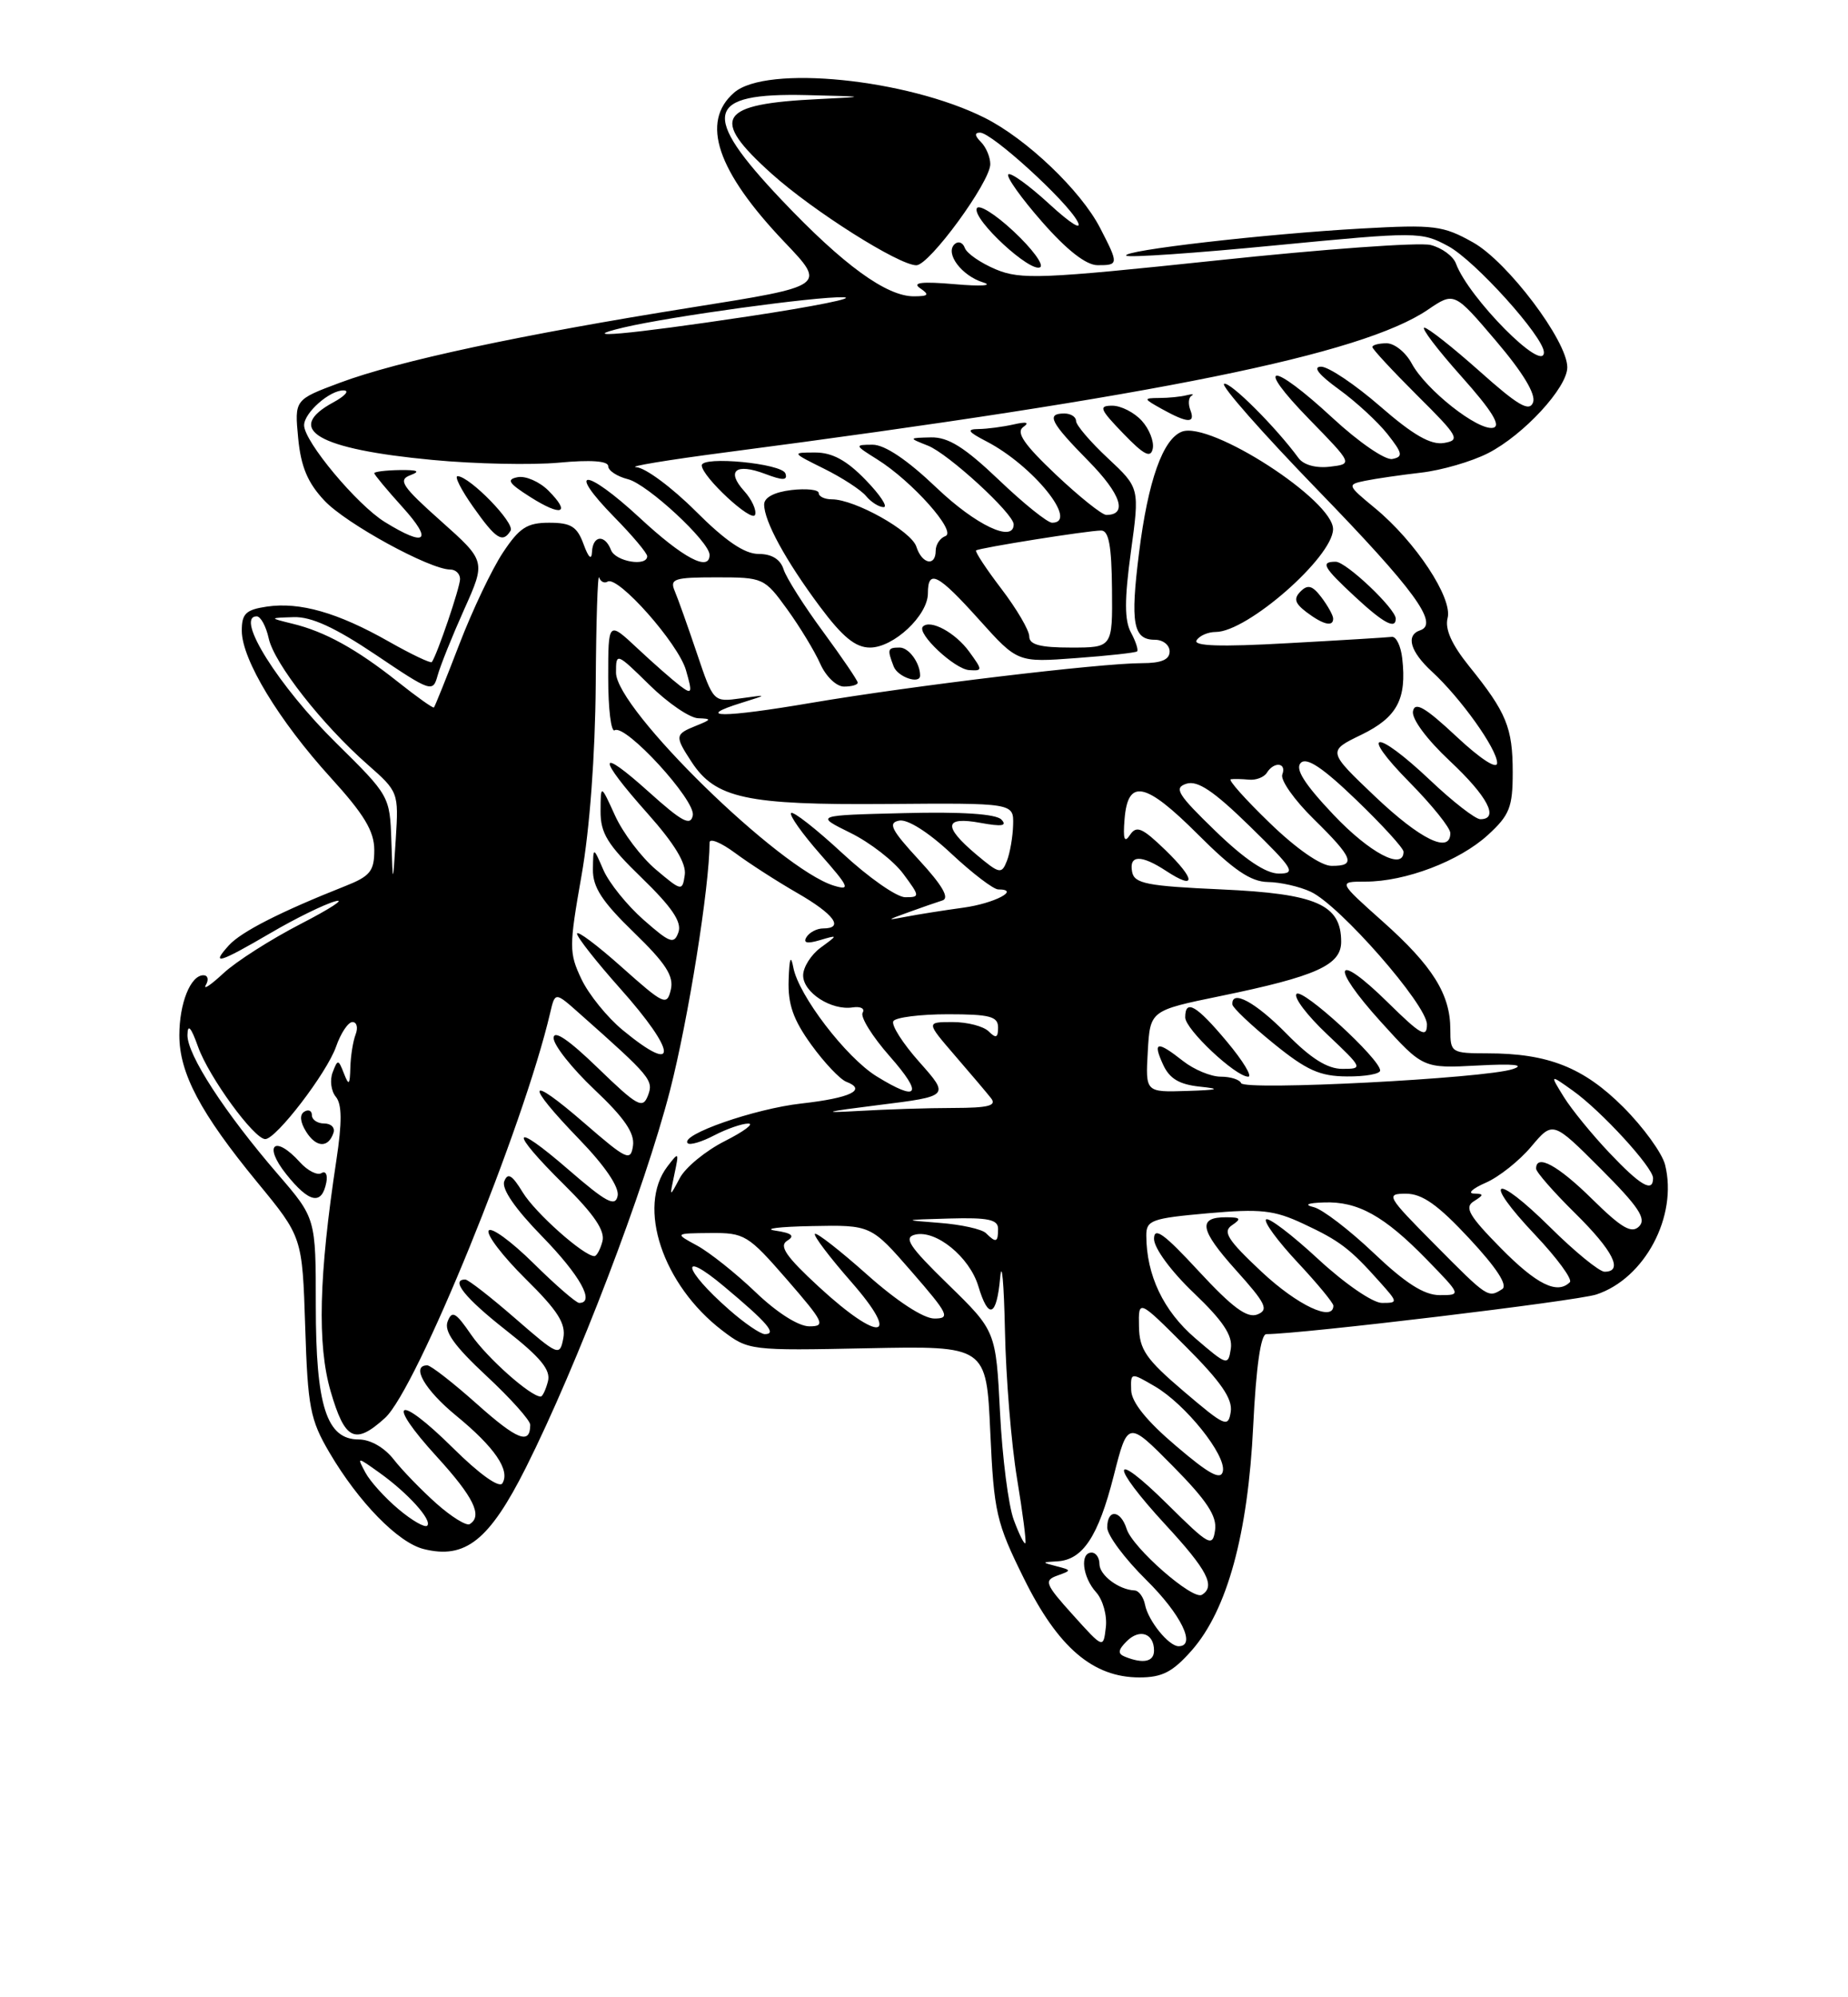 <?xml version="1.0" encoding="UTF-8" standalone="no"?>
<!DOCTYPE svg PUBLIC "-//W3C//DTD SVG 1.1//EN" "http://www.w3.org/Graphics/SVG/1.1/DTD/svg11.dtd" >
<svg xmlns="http://www.w3.org/2000/svg" xmlns:xlink="http://www.w3.org/1999/xlink" version="1.1" viewBox="0 0 237 256">
 <g >
 <path fill="currentColor"
d=" M 152.85 211.52 C 157.39 206.35 160.05 196.63 160.72 182.75 C 161.09 175.20 161.69 171.00 162.40 171.00 C 166.90 170.99 202.16 166.76 204.72 165.92 C 210.94 163.88 215.19 155.87 213.54 149.29 C 213.16 147.79 210.75 144.47 208.18 141.90 C 203.08 136.81 198.54 135.01 190.75 135.01 C 186.12 135.00 186.00 134.92 186.00 131.95 C 186.00 127.44 183.73 123.81 177.33 118.11 C 171.60 113.00 171.60 113.00 175.12 113.00 C 180.25 113.00 187.15 110.37 190.81 107.03 C 193.60 104.48 194.00 103.47 194.00 98.99 C 194.00 93.26 193.20 91.32 188.42 85.40 C 186.18 82.62 185.28 80.63 185.65 79.22 C 186.32 76.66 181.53 69.41 176.35 65.14 C 172.75 62.17 172.73 62.11 175.09 61.62 C 176.42 61.35 179.64 60.88 182.25 60.58 C 184.87 60.28 188.74 59.16 190.85 58.08 C 195.40 55.75 201.00 49.69 201.00 47.08 C 201.00 43.70 193.36 33.57 188.93 31.08 C 185.06 28.91 183.97 28.77 174.62 29.29 C 162.24 29.98 143.78 32.11 144.44 32.77 C 144.70 33.04 153.31 32.45 163.56 31.45 C 181.79 29.69 182.28 29.69 185.73 31.55 C 189.17 33.40 198.00 43.20 198.00 45.16 C 198.00 47.92 188.34 38.17 186.72 33.78 C 186.37 32.83 184.91 31.76 183.47 31.40 C 182.04 31.04 169.70 31.93 156.06 33.38 C 133.61 35.75 130.91 35.86 127.72 34.53 C 125.77 33.71 123.98 32.48 123.73 31.77 C 123.48 31.07 122.89 30.86 122.42 31.30 C 121.17 32.47 123.32 35.34 126.09 36.20 C 127.42 36.61 125.80 36.72 122.50 36.43 C 118.21 36.06 116.93 36.21 118.00 36.94 C 119.23 37.78 119.09 37.97 117.23 37.98 C 113.71 38.01 108.16 33.98 100.25 25.64 C 89.77 14.59 90.42 11.88 103.45 12.19 C 111.26 12.38 111.31 12.39 105.00 12.70 C 92.11 13.32 90.98 15.10 98.94 22.25 C 104.25 27.03 115.28 34.00 117.52 34.00 C 119.19 34.00 127.00 23.32 127.00 21.04 C 127.00 20.14 126.46 18.86 125.80 18.20 C 125.00 17.40 124.96 17.00 125.69 17.00 C 127.19 17.00 136.79 25.74 138.18 28.37 C 138.85 29.62 137.36 28.71 134.58 26.16 C 131.98 23.77 129.61 22.06 129.31 22.35 C 129.02 22.65 130.96 25.38 133.64 28.43 C 136.81 32.05 139.28 33.98 140.75 33.99 C 143.48 34.00 143.49 33.87 141.08 29.21 C 138.61 24.42 131.64 17.78 126.28 15.10 C 116.29 10.10 98.28 8.29 94.15 11.87 C 89.81 15.63 91.94 21.94 100.63 31.05 C 105.98 36.66 105.98 36.66 88.74 39.40 C 66.94 42.87 51.02 46.27 43.58 49.06 C 37.77 51.23 37.77 51.23 38.24 56.16 C 38.59 59.82 39.46 61.89 41.61 64.17 C 44.37 67.12 55.13 73.00 57.75 73.00 C 58.44 73.00 59.00 73.55 59.00 74.22 C 59.00 75.29 56.06 83.93 55.38 84.86 C 55.24 85.05 52.73 83.86 49.81 82.20 C 43.31 78.52 38.46 77.13 34.22 77.75 C 31.52 78.15 31.00 78.66 31.01 80.86 C 31.02 84.54 35.77 92.37 42.40 99.66 C 46.71 104.39 48.00 106.54 48.00 108.96 C 48.00 111.66 47.47 112.31 44.25 113.58 C 35.99 116.85 30.92 119.43 29.35 121.17 C 26.98 123.78 28.07 123.46 34.68 119.60 C 37.88 117.72 41.62 115.89 43.00 115.52 C 44.38 115.15 42.37 116.46 38.55 118.43 C 34.73 120.40 30.27 123.24 28.65 124.75 C 27.02 126.26 26.01 126.94 26.40 126.25 C 26.80 125.56 26.66 125.00 26.09 125.00 C 24.44 125.00 23.00 128.58 23.00 132.70 C 23.00 137.56 25.71 142.67 32.99 151.53 C 38.77 158.55 38.77 158.55 39.14 170.03 C 39.47 180.38 39.77 181.96 42.25 186.18 C 45.99 192.54 51.05 197.72 54.32 198.54 C 59.68 199.89 62.76 197.43 67.45 188.10 C 74.04 174.96 82.68 152.36 85.92 139.79 C 88.27 130.68 91.00 113.60 91.00 107.99 C 91.00 107.39 92.46 107.99 94.25 109.31 C 96.04 110.64 99.64 112.96 102.25 114.46 C 106.98 117.18 108.31 119.00 105.56 119.00 C 104.77 119.00 103.81 119.50 103.43 120.11 C 102.97 120.86 103.50 120.99 105.12 120.51 C 107.50 119.81 107.50 119.81 105.25 121.46 C 104.01 122.37 103.00 123.97 103.00 125.02 C 103.00 127.21 106.62 129.55 109.36 129.12 C 110.38 128.97 110.95 129.27 110.63 129.80 C 110.30 130.32 111.86 132.84 114.10 135.38 C 118.45 140.32 117.81 141.28 112.41 137.95 C 108.50 135.53 102.40 127.56 101.74 124.00 C 101.42 122.30 101.23 122.81 101.14 125.60 C 101.03 128.72 101.73 130.70 104.04 133.90 C 105.71 136.21 107.73 138.34 108.53 138.65 C 111.24 139.69 109.08 140.73 102.77 141.44 C 96.76 142.11 87.14 145.47 88.20 146.53 C 88.47 146.81 90.01 146.36 91.60 145.52 C 93.20 144.69 95.16 144.01 95.96 144.01 C 96.77 144.00 95.42 145.01 92.97 146.25 C 90.51 147.49 87.91 149.62 87.18 151.00 C 85.85 153.50 85.85 153.50 86.49 150.50 C 87.10 147.64 87.06 147.59 85.60 149.50 C 81.64 154.67 84.99 164.70 92.62 170.53 C 95.99 173.10 96.18 173.12 111.26 172.81 C 126.50 172.50 126.50 172.50 127.00 183.56 C 127.47 193.85 127.76 195.14 131.31 202.31 C 135.68 211.16 140.17 215.00 146.13 215.00 C 149.06 215.00 150.40 214.30 152.85 211.52 Z  M 129.98 29.64 C 127.59 27.41 125.47 26.10 125.26 26.73 C 124.77 28.18 132.17 35.01 133.40 34.25 C 133.90 33.94 132.36 31.86 129.98 29.64 Z  M 144.26 212.34 C 143.32 211.96 143.38 211.48 144.50 210.36 C 146.15 208.71 148.00 209.34 148.00 211.56 C 148.00 213.00 146.61 213.29 144.26 212.34 Z  M 137.59 206.98 C 134.04 203.05 133.86 202.57 135.59 201.95 C 137.44 201.29 137.44 201.25 135.50 200.75 C 133.57 200.25 133.57 200.23 135.60 200.12 C 138.87 199.93 140.85 196.93 142.82 189.20 C 144.63 182.07 144.63 182.07 150.40 187.90 C 154.76 192.31 156.09 194.32 155.83 196.12 C 155.51 198.34 155.10 198.12 149.74 192.82 C 142.42 185.57 142.23 187.58 149.50 195.46 C 154.84 201.24 155.92 203.32 154.14 204.41 C 152.97 205.14 145.26 198.40 144.49 195.97 C 143.71 193.51 142.00 193.38 142.00 195.79 C 142.00 196.77 144.25 199.79 147.00 202.50 C 151.46 206.90 153.47 211.00 151.15 211.00 C 149.89 211.00 147.26 207.75 146.85 205.70 C 146.66 204.71 146.05 203.87 145.50 203.85 C 143.48 203.76 141.00 201.89 141.00 200.46 C 141.00 199.66 140.55 199.00 140.00 199.00 C 138.46 199.00 138.82 202.14 140.57 204.08 C 141.44 205.04 142.00 207.06 141.82 208.57 C 141.50 211.32 141.50 211.32 137.59 206.98 Z  M 130.01 194.80 C 129.33 192.99 128.54 186.80 128.25 181.05 C 127.72 170.60 127.72 170.60 121.61 164.64 C 116.58 159.74 115.83 158.61 117.38 158.24 C 120.05 157.62 124.33 161.11 125.46 164.83 C 126.77 169.20 127.81 168.80 128.27 163.75 C 128.48 161.41 128.75 164.45 128.88 170.50 C 129.00 176.55 129.70 185.10 130.43 189.50 C 131.16 193.90 131.64 197.64 131.50 197.80 C 131.35 197.97 130.68 196.62 130.01 194.80 Z  M 51.10 193.43 C 49.37 191.98 47.46 189.87 46.86 188.74 C 45.77 186.70 45.77 186.70 48.63 188.74 C 52.31 191.36 55.47 194.86 54.79 195.55 C 54.49 195.84 52.83 194.89 51.10 193.43 Z  M 55.99 192.73 C 54.07 191.02 51.60 188.48 50.50 187.07 C 49.31 185.54 47.50 184.50 46.01 184.50 C 41.88 184.50 40.50 180.22 40.50 167.32 C 40.50 156.14 40.50 156.14 35.65 150.52 C 28.82 142.61 23.99 135.17 24.04 132.65 C 24.07 131.17 24.50 131.64 25.40 134.17 C 26.79 138.05 32.58 146.00 34.02 146.00 C 35.42 146.00 41.92 137.52 43.10 134.15 C 43.70 132.42 44.65 131.00 45.20 131.00 C 45.76 131.00 45.94 131.71 45.61 132.58 C 45.27 133.45 44.97 135.36 44.93 136.83 C 44.87 139.09 44.74 139.21 44.10 137.57 C 43.39 135.75 43.31 135.75 42.66 137.45 C 42.28 138.44 42.46 139.85 43.07 140.58 C 43.86 141.53 43.88 143.83 43.14 148.70 C 40.89 163.48 40.67 172.35 42.40 178.32 C 44.23 184.60 45.52 185.24 49.37 181.75 C 53.42 178.09 67.17 144.36 70.56 129.81 C 71.19 127.12 71.19 127.12 74.34 129.92 C 83.50 138.04 83.85 138.47 83.09 140.44 C 82.42 142.17 81.74 141.78 76.67 136.88 C 72.92 133.25 71.00 131.95 71.00 133.05 C 71.00 133.96 73.36 136.94 76.25 139.67 C 80.06 143.26 81.41 145.23 81.18 146.85 C 80.88 148.90 80.39 148.67 74.93 143.94 C 67.57 137.56 67.22 138.72 74.29 146.03 C 77.59 149.44 79.44 152.17 79.21 153.28 C 78.91 154.73 77.76 154.12 72.92 149.93 C 65.53 143.53 65.18 144.77 72.38 151.88 C 76.18 155.64 77.62 157.75 77.26 159.10 C 76.99 160.14 76.52 161.00 76.23 161.00 C 74.87 161.00 68.65 155.47 67.04 152.83 C 65.68 150.60 65.12 150.25 64.67 151.41 C 64.30 152.37 66.06 154.93 69.55 158.50 C 74.39 163.47 76.36 167.00 74.28 167.00 C 73.89 167.00 71.24 164.71 68.40 161.90 C 65.56 159.10 62.98 157.22 62.67 157.73 C 62.35 158.24 64.48 161.02 67.39 163.90 C 71.55 168.00 72.60 169.65 72.24 171.54 C 71.79 173.87 71.61 173.79 66.06 168.97 C 62.92 166.24 60.04 164.00 59.67 164.00 C 57.73 164.00 59.62 166.36 64.89 170.50 C 69.34 173.99 70.66 175.60 70.27 177.06 C 69.99 178.13 69.58 179.00 69.34 179.00 C 68.04 179.00 62.44 174.02 60.42 171.07 C 58.45 168.20 57.97 167.92 57.41 169.37 C 56.92 170.64 58.26 172.51 62.37 176.34 C 65.47 179.22 68.00 182.05 68.00 182.62 C 68.00 185.22 66.35 184.58 61.17 179.96 C 58.11 177.23 55.24 175.00 54.80 175.00 C 52.66 175.00 54.46 178.14 58.50 181.45 C 63.43 185.49 65.46 188.45 64.43 190.12 C 64.03 190.77 61.47 188.94 58.07 185.57 C 50.93 178.51 49.34 179.40 56.03 186.72 C 60.75 191.89 61.93 194.31 60.24 195.35 C 59.82 195.61 57.91 194.43 55.99 192.73 Z  M 41.85 151.55 C 42.04 150.57 41.76 150.03 41.23 150.36 C 40.70 150.69 39.46 150.06 38.48 148.98 C 35.24 145.39 33.69 146.72 36.71 150.50 C 39.65 154.19 41.27 154.52 41.85 151.55 Z  M 42.77 145.19 C 42.99 144.53 42.45 144.00 41.58 144.00 C 40.71 144.00 40.00 143.52 40.00 142.94 C 40.00 142.36 39.56 142.15 39.02 142.49 C 38.40 142.87 38.49 143.82 39.26 145.05 C 40.55 147.11 42.11 147.17 42.77 145.19 Z  M 150.82 185.33 C 147.05 182.13 145.11 179.72 145.07 178.19 C 145.00 175.89 145.01 175.89 148.10 177.69 C 152.04 179.99 157.25 186.49 156.83 188.57 C 156.58 189.77 155.10 188.98 150.82 185.33 Z  M 151.82 178.34 C 146.97 174.21 146.12 172.99 146.07 170.01 C 146.00 166.52 146.00 166.52 152.09 172.61 C 156.57 177.09 158.09 179.29 157.84 180.94 C 157.52 183.03 157.12 182.85 151.82 178.34 Z  M 153.28 171.52 C 149.20 168.02 147.02 163.44 147.01 158.35 C 147.00 156.40 147.70 156.15 154.89 155.51 C 161.67 154.91 163.40 155.10 167.14 156.85 C 171.82 159.03 173.15 160.05 176.92 164.28 C 179.31 166.95 179.31 167.00 177.23 167.00 C 176.05 167.00 172.44 164.52 169.03 161.36 C 165.68 158.26 162.68 155.98 162.37 156.30 C 162.05 156.61 163.87 159.08 166.40 161.79 C 168.93 164.49 171.00 167.00 171.00 167.35 C 171.00 169.48 166.40 167.31 161.82 163.03 C 157.44 158.93 156.76 157.87 158.00 157.04 C 159.23 156.21 159.11 156.03 157.31 156.02 C 153.56 155.99 153.85 157.61 158.50 162.79 C 162.36 167.08 162.75 167.89 161.25 168.48 C 159.94 168.99 158.05 167.59 153.75 162.95 C 149.28 158.11 148.00 157.19 148.00 158.79 C 148.00 159.97 150.18 162.94 153.10 165.72 C 156.86 169.31 158.10 171.18 157.85 172.86 C 157.51 175.08 157.38 175.04 153.28 171.52 Z  M 93.50 167.86 C 87.62 162.71 87.03 160.00 92.84 164.87 C 98.44 169.55 99.68 171.00 98.09 171.00 C 97.53 171.00 95.46 169.59 93.50 167.86 Z  M 96.89 165.61 C 94.37 163.20 91.00 160.52 89.40 159.65 C 86.50 158.08 86.50 158.08 91.10 158.04 C 95.49 158.00 95.93 158.27 100.92 164.00 C 105.67 169.47 105.93 170.00 103.80 170.00 C 102.40 170.00 99.63 168.24 96.89 165.61 Z  M 105.02 164.94 C 100.81 161.06 99.87 159.70 100.95 159.03 C 101.98 158.40 101.57 158.05 99.42 157.73 C 97.82 157.49 99.92 157.23 104.10 157.15 C 111.70 157.00 111.70 157.00 116.92 163.00 C 121.65 168.44 121.92 169.00 119.82 169.00 C 118.42 168.99 115.00 166.76 111.20 163.37 C 107.74 160.29 104.73 157.94 104.51 158.15 C 104.30 158.37 106.38 161.12 109.14 164.27 C 115.68 171.73 112.88 172.18 105.02 164.94 Z  M 176.18 160.61 C 173.05 157.64 169.60 155.00 168.50 154.73 C 167.20 154.41 167.66 154.19 169.80 154.12 C 174.14 153.96 177.53 155.85 182.96 161.42 C 187.42 166.00 187.42 166.00 184.63 166.00 C 182.64 166.00 180.25 164.48 176.18 160.61 Z  M 184.00 159.50 C 177.84 153.29 177.68 153.00 180.32 153.00 C 182.40 153.00 184.42 154.43 188.44 158.75 C 191.96 162.53 193.40 164.75 192.65 165.23 C 190.84 166.39 190.80 166.36 184.00 159.50 Z  M 192.46 159.96 C 188.40 155.84 187.77 154.75 189.00 153.98 C 190.33 153.14 190.33 153.02 189.00 152.98 C 188.18 152.95 188.87 152.32 190.55 151.59 C 192.23 150.86 194.85 148.78 196.37 146.97 C 199.15 143.67 199.15 143.67 205.29 149.81 C 210.15 154.67 211.18 156.22 210.21 157.19 C 209.25 158.15 207.98 157.42 204.21 153.71 C 199.81 149.37 197.00 147.84 197.00 149.79 C 197.00 150.22 199.25 152.79 202.00 155.50 C 206.88 160.31 208.24 163.00 205.78 163.00 C 205.11 163.00 201.97 160.44 198.81 157.31 C 191.59 150.17 189.98 150.99 196.88 158.28 C 199.69 161.25 201.69 163.98 201.33 164.34 C 199.72 165.95 197.08 164.65 192.46 159.96 Z  M 126.45 158.06 C 125.93 157.54 123.25 156.95 120.50 156.74 C 115.68 156.37 115.72 156.35 121.75 156.18 C 126.72 156.04 128.00 156.31 128.00 157.50 C 128.00 159.25 127.74 159.34 126.45 158.06 Z  M 206.39 147.75 C 204.17 145.41 201.54 142.19 200.55 140.59 C 198.75 137.68 198.75 137.68 201.72 139.80 C 205.35 142.38 212.00 149.63 212.00 151.00 C 212.00 152.91 210.39 151.98 206.39 147.75 Z  M 112.65 141.64 C 121.79 140.50 121.79 140.50 117.91 136.13 C 115.77 133.73 114.27 131.37 114.57 130.88 C 114.87 130.40 118.02 130.00 121.56 130.00 C 126.95 130.00 128.00 130.28 128.00 131.70 C 128.00 133.02 127.73 133.13 126.80 132.20 C 126.14 131.54 124.06 131.00 122.18 131.00 C 118.77 131.00 118.77 131.00 122.43 135.25 C 124.45 137.59 126.55 140.06 127.09 140.75 C 127.86 141.72 126.78 142.00 122.29 142.01 C 119.11 142.01 113.58 142.19 110.00 142.40 C 105.10 142.68 105.75 142.50 112.65 141.64 Z  M 147.20 134.76 C 147.50 129.52 147.50 129.52 156.50 127.67 C 168.81 125.14 172.00 123.70 172.00 120.71 C 172.00 115.93 168.83 114.55 156.66 114.00 C 147.08 113.57 145.47 113.25 145.19 111.75 C 144.77 109.56 146.34 109.52 149.57 111.64 C 153.42 114.16 153.36 112.74 149.44 108.94 C 146.49 106.09 145.75 105.77 144.92 107.01 C 144.20 108.11 144.01 107.58 144.22 105.01 C 144.64 99.74 146.89 100.21 153.64 106.96 C 158.20 111.52 160.40 113.01 162.59 113.05 C 164.19 113.07 166.67 113.63 168.10 114.30 C 171.81 116.02 183.00 128.79 183.00 131.31 C 183.00 133.09 182.21 132.64 178.02 128.52 C 171.16 121.76 170.45 123.64 177.09 130.97 C 182.50 136.94 182.50 136.94 189.50 136.57 C 194.13 136.32 195.66 136.48 194.00 137.03 C 190.43 138.23 159.57 139.82 159.17 138.83 C 158.98 138.37 157.81 138.00 156.55 138.00 C 155.30 138.00 153.13 137.10 151.73 136.00 C 148.39 133.37 147.80 133.48 149.16 136.45 C 149.98 138.25 151.23 139.00 153.89 139.28 C 156.66 139.57 156.27 139.70 152.20 139.83 C 146.90 140.00 146.90 140.00 147.20 134.76 Z  M 157.34 133.50 C 153.44 128.84 152.00 128.00 152.00 130.40 C 152.00 131.93 158.46 138.00 160.08 138.00 C 160.64 138.00 159.41 135.97 157.34 133.50 Z  M 177.00 137.21 C 177.00 135.74 167.05 126.62 166.28 127.39 C 165.86 127.81 167.62 130.14 170.20 132.57 C 174.80 136.92 174.83 137.00 172.15 137.00 C 170.23 137.00 168.10 135.66 165.00 132.50 C 161.01 128.44 157.91 126.77 158.05 128.75 C 158.08 129.16 160.44 131.40 163.30 133.72 C 167.57 137.19 169.26 137.95 172.75 137.97 C 175.09 137.99 177.00 137.65 177.00 137.21 Z  M 79.86 132.03 C 77.88 130.40 75.50 127.46 74.57 125.50 C 72.97 122.13 72.97 121.35 74.58 112.21 C 75.63 106.28 76.33 96.76 76.40 87.76 C 76.45 79.65 76.65 73.47 76.84 74.02 C 77.02 74.56 77.51 74.80 77.92 74.55 C 79.24 73.73 86.99 82.48 87.97 85.89 C 88.83 88.88 88.76 89.06 87.20 87.89 C 86.27 87.18 83.81 85.03 81.75 83.10 C 78.00 79.59 78.00 79.59 78.00 86.86 C 78.00 90.85 78.37 93.89 78.83 93.60 C 80.21 92.75 89.23 102.58 88.85 104.51 C 88.57 105.92 87.48 105.34 83.25 101.54 C 76.58 95.54 76.49 96.91 83.07 104.29 C 86.50 108.14 88.04 110.68 87.82 112.14 C 87.51 114.26 87.42 114.24 84.11 111.45 C 82.24 109.87 79.89 106.76 78.88 104.54 C 77.04 100.50 77.04 100.50 77.02 103.94 C 77.00 106.80 77.90 108.26 82.32 112.54 C 86.18 116.28 87.46 118.18 87.01 119.48 C 86.45 121.07 85.94 120.89 82.54 117.90 C 80.43 116.05 78.12 113.18 77.39 111.52 C 76.08 108.50 76.08 108.50 76.04 111.44 C 76.01 113.71 77.21 115.56 81.28 119.50 C 85.39 123.48 86.44 125.11 86.03 126.85 C 85.53 128.96 85.16 128.79 79.75 123.97 C 76.59 121.15 74.00 119.21 74.00 119.67 C 74.01 120.13 76.48 123.27 79.50 126.66 C 86.86 134.90 87.06 137.97 79.86 132.03 Z  M 116.50 116.93 C 118.15 116.33 120.11 115.65 120.87 115.41 C 121.80 115.11 120.85 113.47 117.88 110.25 C 114.28 106.35 113.84 105.46 115.32 105.18 C 116.39 104.97 119.08 106.67 122.01 109.42 C 124.71 111.94 127.41 114.00 128.02 114.00 C 130.95 114.00 127.51 115.80 123.53 116.34 C 121.04 116.68 117.76 117.20 116.25 117.49 C 113.64 117.99 113.65 117.96 116.50 116.93 Z  M 108.03 109.36 C 104.68 106.26 101.72 103.94 101.46 104.21 C 101.19 104.47 102.87 106.84 105.19 109.48 C 108.91 113.70 109.11 114.17 106.95 113.52 C 100.00 111.40 79.00 90.88 79.00 86.21 C 79.00 83.62 79.06 83.64 83.29 87.79 C 85.65 90.11 88.46 92.03 89.54 92.06 C 91.30 92.12 91.27 92.22 89.25 93.03 C 86.55 94.12 86.52 94.34 88.70 97.67 C 91.76 102.33 95.74 103.19 113.68 103.05 C 130.00 102.92 130.00 102.92 129.93 105.71 C 129.89 107.24 129.53 109.33 129.13 110.35 C 128.45 112.08 128.18 112.02 125.20 109.52 C 120.91 105.90 121.08 104.61 125.75 105.47 C 128.49 105.97 129.21 105.86 128.42 105.04 C 127.71 104.32 123.34 104.03 115.92 104.22 C 104.50 104.50 104.50 104.50 109.06 106.75 C 111.57 107.98 114.62 110.35 115.84 112.00 C 117.99 114.90 118.00 115.00 116.09 115.00 C 115.00 115.00 111.37 112.46 108.03 109.36 Z  M 50.19 107.76 C 50.00 102.06 49.94 101.96 43.14 95.26 C 35.72 87.96 30.09 79.00 32.92 79.00 C 33.43 79.00 34.12 80.27 34.46 81.82 C 35.17 85.04 41.31 92.87 47.15 98.00 C 51.09 101.46 51.13 101.58 50.76 107.50 C 50.38 113.50 50.38 113.50 50.19 107.76 Z  M 155.87 106.51 C 151.00 101.80 150.50 100.98 152.16 100.45 C 153.59 100.00 155.65 101.38 160.29 105.91 C 165.89 111.38 166.26 111.97 164.00 111.97 C 162.33 111.96 159.62 110.14 155.87 106.51 Z  M 162.84 105.48 C 159.72 102.47 157.47 99.95 157.84 99.88 C 158.20 99.82 159.25 99.84 160.16 99.93 C 161.08 100.02 162.11 99.62 162.47 99.05 C 163.39 97.56 165.04 97.75 164.45 99.27 C 164.18 99.97 165.99 102.54 168.48 104.98 C 173.58 109.99 173.97 111.01 170.75 110.98 C 169.40 110.97 166.24 108.78 162.84 105.48 Z  M 171.02 104.43 C 167.27 100.47 166.06 98.54 166.82 97.78 C 167.58 97.02 169.64 98.39 173.94 102.53 C 177.27 105.73 180.00 108.72 180.00 109.17 C 180.00 111.62 175.65 109.32 171.02 104.43 Z  M 176.37 102.11 C 170.24 96.28 170.24 96.28 174.60 94.17 C 179.18 91.94 180.43 89.61 179.83 84.37 C 179.65 82.79 179.05 81.56 178.50 81.63 C 177.95 81.70 171.94 82.07 165.15 82.44 C 156.50 82.93 153.00 82.81 153.46 82.07 C 153.82 81.48 154.93 81.00 155.92 81.00 C 159.95 81.00 170.87 71.45 170.96 67.85 C 171.05 64.16 155.22 53.93 151.57 55.33 C 149.13 56.27 147.23 61.63 146.08 70.84 C 144.94 79.90 145.32 82.00 148.11 82.00 C 149.15 82.00 150.00 82.67 150.00 83.50 C 150.00 84.55 148.94 85.00 146.45 85.00 C 141.11 85.00 117.00 87.89 104.09 90.08 C 92.65 92.03 88.87 92.02 95.14 90.07 C 98.50 89.02 98.50 89.02 94.99 89.51 C 91.49 90.00 91.49 90.00 89.38 83.75 C 88.22 80.31 86.94 76.71 86.53 75.75 C 85.87 74.19 86.46 74.00 91.89 74.00 C 97.88 74.00 98.04 74.07 100.95 78.09 C 102.58 80.34 104.49 83.49 105.20 85.09 C 105.92 86.71 107.27 88.00 108.24 88.00 C 109.21 88.00 110.00 87.78 110.00 87.50 C 110.00 87.23 108.00 84.29 105.56 80.97 C 103.11 77.65 100.83 74.05 100.49 72.97 C 100.08 71.68 98.97 71.00 97.28 71.00 C 95.48 71.00 93.03 69.33 89.20 65.50 C 86.17 62.48 82.75 59.94 81.60 59.88 C 80.44 59.81 85.58 58.96 93.00 57.99 C 148.48 50.74 174.67 45.43 183.10 39.71 C 186.50 37.40 186.50 37.40 191.86 43.70 C 195.34 47.79 197.00 50.55 196.61 51.58 C 196.13 52.83 194.68 51.98 189.75 47.58 C 186.31 44.52 183.13 42.01 182.67 42.00 C 182.21 42.00 184.35 44.81 187.42 48.25 C 191.34 52.64 192.55 54.60 191.49 54.83 C 189.55 55.24 182.85 49.95 181.05 46.59 C 180.28 45.16 178.84 44.00 177.83 44.00 C 176.82 44.00 176.00 44.22 176.00 44.48 C 176.00 44.74 178.59 47.53 181.75 50.68 C 187.07 55.96 187.32 56.42 185.17 56.78 C 183.48 57.05 181.23 55.76 177.00 52.08 C 173.79 49.29 170.38 47.00 169.43 47.00 C 168.31 47.00 169.11 48.02 171.69 49.89 C 173.89 51.48 176.70 54.07 177.94 55.64 C 179.88 58.10 179.97 58.55 178.56 58.83 C 177.66 59.01 174.26 56.68 170.91 53.58 C 163.00 46.26 160.72 46.37 167.90 53.73 C 173.50 59.47 173.50 59.47 170.55 59.82 C 168.77 60.03 167.18 59.59 166.54 58.72 C 163.63 54.75 157.78 48.91 156.99 49.19 C 156.49 49.36 161.89 55.49 168.99 62.81 C 181.40 75.60 184.59 79.97 182.13 80.79 C 180.25 81.42 180.85 83.51 183.64 86.08 C 187.33 89.47 192.00 96.01 192.00 97.79 C 192.00 98.67 189.87 97.29 186.77 94.39 C 182.78 90.66 181.46 89.89 181.21 91.16 C 181.02 92.13 182.99 94.78 185.94 97.54 C 190.78 102.07 192.32 105.00 189.85 105.00 C 189.21 105.00 186.31 102.75 183.41 100.00 C 176.36 93.33 174.16 93.57 180.78 100.28 C 183.65 103.19 186.00 106.11 186.00 106.78 C 186.00 109.48 182.18 107.62 176.37 102.11 Z  M 118.00 86.58 C 118.00 84.98 116.56 83.00 115.39 83.00 C 113.82 83.00 113.76 83.20 114.61 85.42 C 115.13 86.78 118.00 87.76 118.00 86.58 Z  M 124.30 83.53 C 122.53 81.09 119.32 79.35 118.36 80.31 C 117.51 81.16 122.42 85.78 124.30 85.89 C 126.03 86.00 126.03 85.91 124.30 83.53 Z  M 145.83 83.49 C 146.01 83.31 145.66 82.22 145.04 81.07 C 144.20 79.51 144.20 76.84 145.03 70.75 C 146.16 62.54 146.16 62.54 142.08 58.73 C 139.84 56.64 138.00 54.49 138.00 53.96 C 138.00 53.43 137.32 53.00 136.50 53.00 C 134.12 53.00 134.69 54.11 139.62 59.12 C 143.77 63.34 144.65 66.00 141.88 66.00 C 141.33 66.00 138.42 63.67 135.41 60.83 C 131.34 56.98 130.27 55.42 131.22 54.74 C 132.07 54.14 131.66 54.02 130.00 54.40 C 128.62 54.71 126.60 54.98 125.50 54.99 C 123.92 55.01 124.12 55.34 126.50 56.57 C 132.49 59.67 138.41 67.00 134.93 67.00 C 134.33 67.00 131.26 64.53 128.09 61.50 C 123.71 57.33 121.62 56.02 119.41 56.06 C 116.50 56.13 116.50 56.13 119.00 57.12 C 121.62 58.15 130.00 65.84 130.00 67.21 C 130.00 69.62 125.13 67.31 120.09 62.50 C 116.36 58.94 113.47 57.00 111.91 57.00 C 109.57 57.01 109.59 57.06 112.50 58.88 C 116.98 61.68 122.75 68.16 121.25 68.71 C 120.56 68.96 120.00 69.80 120.00 70.58 C 120.00 72.67 118.23 72.30 117.52 70.07 C 116.88 68.06 109.63 64.00 106.68 64.00 C 105.76 64.00 105.00 63.64 105.00 63.20 C 105.00 62.76 103.42 62.59 101.50 62.81 C 99.31 63.07 98.00 63.76 98.00 64.66 C 98.00 66.81 100.76 71.86 105.15 77.75 C 108.06 81.65 109.71 83.00 111.58 83.00 C 114.61 83.00 119.00 78.88 119.00 76.05 C 119.00 72.88 120.29 73.55 125.60 79.46 C 130.50 84.91 130.50 84.91 138.00 84.35 C 142.12 84.05 145.65 83.66 145.83 83.49 Z  M 170.97 79.25 C 170.95 78.84 170.27 77.62 169.46 76.55 C 168.32 75.05 167.72 74.88 166.80 75.80 C 165.88 76.72 166.05 77.32 167.55 78.46 C 169.71 80.09 171.02 80.39 170.97 79.25 Z  M 179.00 79.30 C 179.00 78.03 172.64 72.00 171.30 72.00 C 169.31 72.00 169.68 72.68 173.75 76.46 C 177.41 79.86 179.00 80.72 179.00 79.30 Z  M 95.44 62.94 C 93.10 60.35 94.35 59.32 98.10 60.73 C 100.41 61.61 101.03 61.59 100.73 60.69 C 100.31 59.40 90.00 58.41 90.00 59.65 C 90.00 61.08 96.47 67.08 96.84 65.98 C 97.04 65.38 96.41 64.01 95.44 62.94 Z  M 111.00 61.50 C 108.58 59.00 106.73 58.00 104.55 58.00 C 101.51 58.00 101.52 58.01 105.69 60.08 C 107.99 61.22 110.41 62.79 111.06 63.57 C 111.71 64.36 112.73 65.00 113.32 65.00 C 113.91 65.00 112.87 63.42 111.00 61.50 Z  M 146.43 53.93 C 145.47 52.87 143.77 52.00 142.65 52.00 C 140.86 52.00 141.03 52.43 144.05 55.56 C 146.73 58.34 147.58 58.76 147.84 57.49 C 148.02 56.59 147.39 54.98 146.43 53.93 Z  M 152.66 52.56 C 152.36 51.78 152.42 50.95 152.81 50.73 C 153.19 50.51 152.90 50.48 152.17 50.66 C 151.44 50.85 149.86 51.01 148.67 51.01 C 146.60 51.03 146.62 51.09 149.00 52.42 C 152.32 54.26 153.33 54.30 152.66 52.56 Z  M 50.97 87.35 C 45.72 83.19 41.65 80.94 37.50 79.94 C 34.50 79.20 34.50 79.20 37.68 79.10 C 39.93 79.03 42.98 80.43 48.18 83.92 C 55.29 88.71 55.52 88.78 56.12 86.59 C 56.46 85.35 57.99 81.54 59.52 78.13 C 62.31 71.92 62.31 71.92 56.53 66.77 C 51.56 62.34 51.01 61.52 52.62 60.91 C 53.97 60.40 53.58 60.22 51.25 60.25 C 49.46 60.28 48.00 60.46 48.00 60.65 C 48.00 60.84 49.63 62.80 51.62 65.00 C 55.58 69.38 54.63 70.17 49.34 66.90 C 45.78 64.70 39.00 56.58 39.00 54.51 C 39.00 52.90 42.31 49.99 44.08 50.04 C 44.86 50.06 44.26 50.75 42.75 51.57 C 36.37 55.03 40.75 57.57 55.45 58.95 C 60.92 59.47 68.24 59.62 71.70 59.30 C 75.76 58.92 78.00 59.08 78.00 59.75 C 78.00 60.32 79.14 61.07 80.53 61.42 C 83.03 62.05 91.00 69.43 91.00 71.12 C 91.00 73.33 87.61 71.54 82.03 66.36 C 75.06 59.92 72.50 59.87 78.81 66.31 C 81.12 68.66 83.00 70.90 83.00 71.29 C 83.00 72.67 78.93 71.98 78.36 70.50 C 77.57 68.45 76.02 68.61 75.92 70.75 C 75.87 71.85 75.47 71.48 74.84 69.75 C 74.01 67.49 73.23 67.00 70.43 67.00 C 67.59 67.00 66.61 67.64 64.49 70.84 C 63.09 72.95 60.58 78.22 58.91 82.57 C 57.24 86.91 55.77 90.56 55.65 90.68 C 55.53 90.80 53.42 89.30 50.97 87.35 Z  M 65.48 68.02 C 66.08 67.06 60.27 61.09 58.69 61.03 C 58.24 61.01 59.14 62.79 60.69 64.98 C 63.61 69.12 64.47 69.66 65.48 68.02 Z  M 70.32 62.87 C 69.18 61.74 67.42 60.97 66.40 61.16 C 64.90 61.45 65.21 61.93 68.00 63.70 C 72.04 66.26 73.27 65.83 70.32 62.87 Z  M 80.00 41.97 C 86.03 40.55 104.60 38.00 108.13 38.10 C 109.98 38.16 104.53 39.26 96.00 40.55 C 80.44 42.89 73.47 43.51 80.00 41.97 Z  M 132.00 81.58 C 132.00 80.79 130.39 78.05 128.43 75.48 C 126.47 72.91 125.01 70.69 125.18 70.55 C 125.61 70.22 139.54 68.00 141.22 68.00 C 142.20 68.00 142.56 69.96 142.61 75.50 C 142.68 83.00 142.68 83.00 137.34 83.00 C 133.39 83.00 132.00 82.63 132.00 81.58 Z "/>
</g>
</svg>